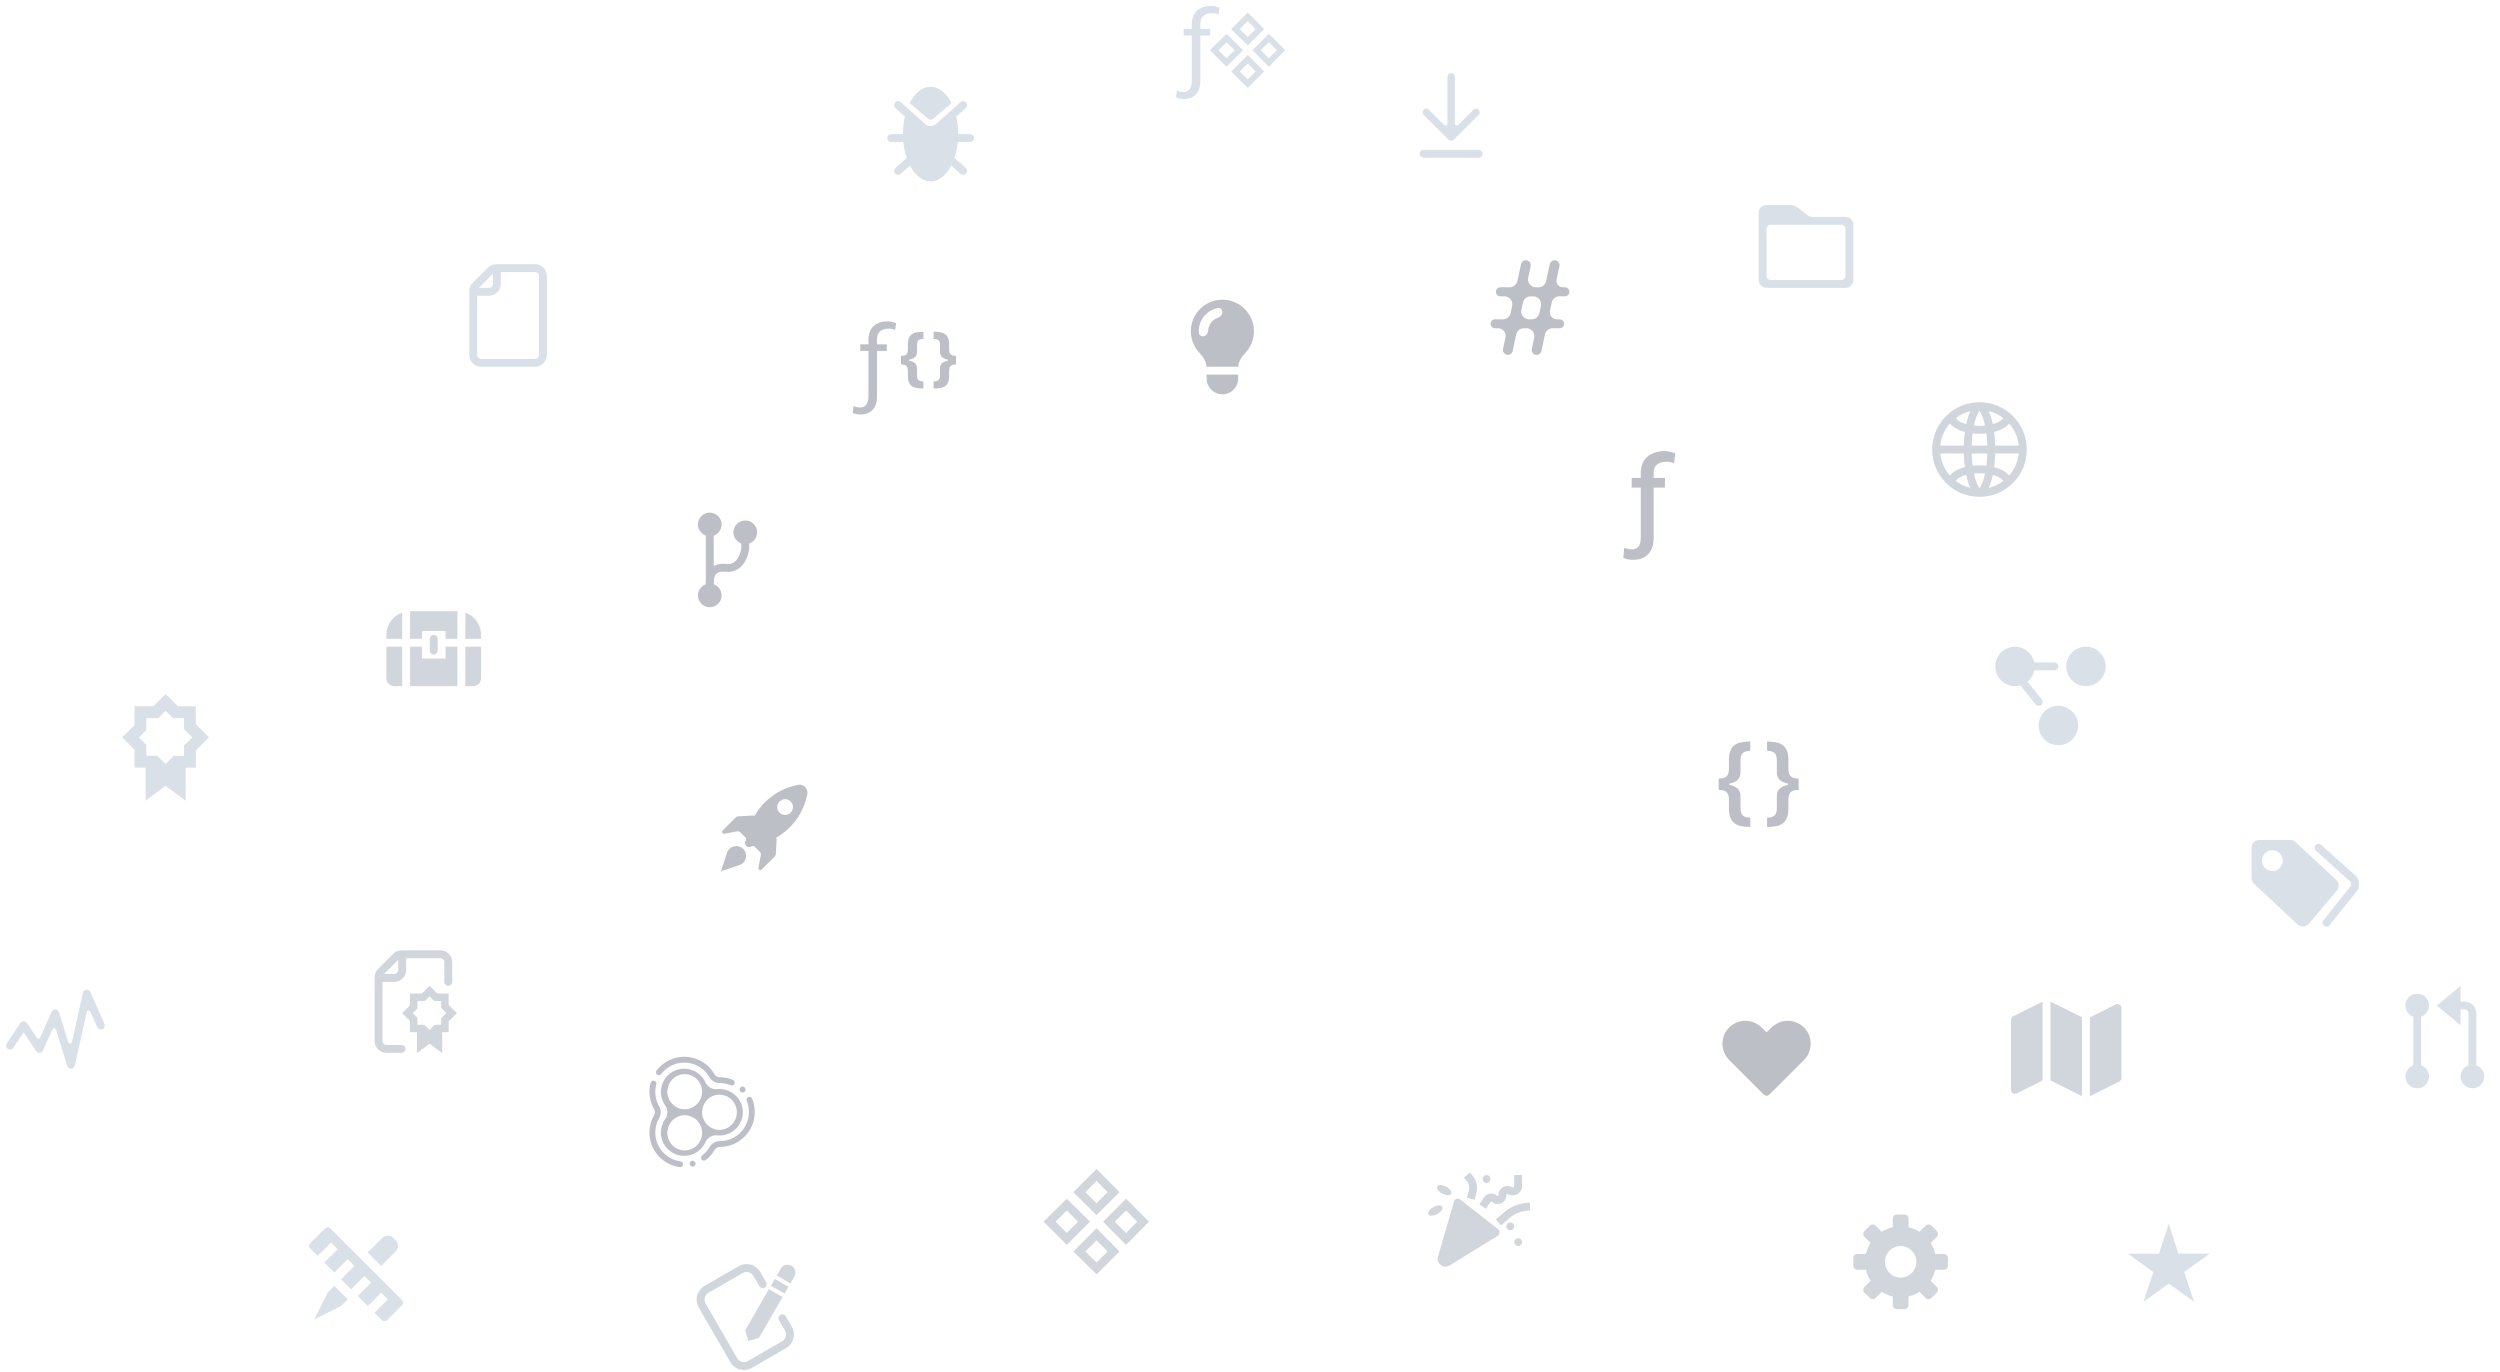 <svg width="317" height="174" viewBox="0 0 317 174" fill="none" xmlns="http://www.w3.org/2000/svg">
<path fill-rule="evenodd" clip-rule="evenodd" d="M121.452 18C121.381 18.726 121.234 19.407 121.025 20.02L122.458 21.294C122.665 21.478 122.683 21.794 122.5 22C122.317 22.206 122.001 22.225 121.794 22.041L120.613 20.992C119.972 22.224 119.039 23 118 23C116.961 23 116.028 22.224 115.387 20.992L114.206 22.041C113.999 22.225 113.683 22.206 113.5 22C113.317 21.794 113.335 21.478 113.542 21.294L114.975 20.02C114.766 19.407 114.619 18.726 114.548 18H113C112.724 18 112.5 17.776 112.5 17.5C112.5 17.224 112.724 17 113 17H114.5C114.5 16.215 114.588 15.465 114.748 14.778L113.542 13.706C113.335 13.522 113.317 13.206 113.5 13C113.683 12.794 113.999 12.775 114.206 12.959L117.336 15.741C117.715 16.077 118.285 16.077 118.664 15.741L121.794 12.959C122.001 12.775 122.317 12.794 122.5 13C122.683 13.206 122.665 13.522 122.458 13.706L121.252 14.778C121.412 15.465 121.5 16.215 121.5 17L123 17C123.276 17 123.5 17.224 123.5 17.5C123.5 17.776 123.276 18 123 18H121.452ZM117.675 15.063L115.354 13.073C115.995 11.803 116.943 11 118 11C119.057 11 120.005 11.803 120.646 13.073L118.325 15.063C118.138 15.223 117.862 15.223 117.675 15.063Z" fill="#D9E0E7"/>
<path d="M90 76.5V65.5" stroke="#BDBFC6"/>
<path d="M90 74C90 74 89.75 71.75 92 72C94.25 72.25 94.5 69.5 94.5 69.5L94.5 68" stroke="#BDBFC6"/>
<circle cx="94.5" cy="67.5" r="1.5" fill="#BDBFC6"/>
<circle cx="90" cy="66.5" r="1.5" fill="#BDBFC6"/>
<circle cx="90" cy="75.5" r="1.5" fill="#BDBFC6"/>
<path fill-rule="evenodd" clip-rule="evenodd" d="M157.004 46.5C157.046 45.834 157.438 45.242 157.902 44.752C158.583 44.035 159 43.066 159 42C159 39.791 157.209 38 155 38C152.791 38 151 39.791 151 42C151 43.066 151.417 44.035 152.098 44.752C152.562 45.242 152.954 45.834 152.996 46.5H157.004ZM157 47.5H153V48C153 49.105 153.895 50 155 50C156.105 50 157 49.105 157 48V47.5ZM155 39.6C155 39.269 154.729 38.994 154.404 39.06C154.151 39.111 153.906 39.195 153.673 39.309C153.26 39.513 152.9 39.809 152.62 40.174C152.34 40.539 152.147 40.963 152.058 41.415C152.007 41.669 151.99 41.928 152.006 42.185C152.026 42.516 152.362 42.707 152.682 42.621C153.002 42.535 153.181 42.202 153.205 41.871C153.21 41.797 153.22 41.722 153.235 41.649C153.288 41.378 153.404 41.123 153.572 40.904C153.74 40.685 153.956 40.508 154.204 40.386C154.271 40.352 154.34 40.324 154.411 40.299C154.724 40.191 155 39.931 155 39.6Z" fill="#BDBFC6"/>
<path d="M221.935 104.854V103.673C220.934 103.673 220.695 103.264 220.695 102.378V100.98C220.695 100.315 220.431 99.753 219.28 99.523V99.361C220.431 99.131 220.695 98.564 220.695 97.899V96.501C220.695 95.619 220.934 95.21 221.935 95.21V94.025C220.231 94.025 219.229 94.456 219.229 96.378V97.464C219.229 98.359 218.897 98.726 217.929 98.726V100.158C218.897 100.158 219.229 100.524 219.229 101.419V102.501C219.229 104.423 220.231 104.854 221.935 104.854Z" fill="#BDBFC6"/>
<path d="M224.064 94.03V95.21C225.065 95.21 225.304 95.619 225.304 96.506V97.903C225.304 98.568 225.568 99.131 226.719 99.361V99.523C225.568 99.753 225.304 100.32 225.304 100.984V102.382C225.304 103.264 225.065 103.673 224.064 103.673V104.858C225.768 104.858 226.77 104.428 226.77 102.506V101.419C226.77 100.524 227.102 100.158 228.069 100.158V98.726C227.102 98.726 226.77 98.359 226.77 97.464V96.382C226.77 94.46 225.768 94.03 224.064 94.03Z" fill="#BDBFC6"/>
<path d="M223.648 138.794C223.843 138.989 224.16 138.989 224.355 138.794L228.747 134.402C229.883 133.266 229.874 131.392 228.747 130.284C227.593 129.148 225.788 129.158 224.63 130.284L224.002 130.893L223.374 130.284C222.215 129.158 220.41 129.148 219.256 130.284C218.13 131.392 218.12 133.266 219.256 134.402L223.648 138.794Z" fill="#BDBFC6"/>
<path d="M211.112 61.827V60.603H209.684V60.009C209.684 59.776 209.713 59.571 209.772 59.394C209.836 59.216 209.934 59.065 210.066 58.942C210.199 58.815 210.369 58.719 210.579 58.655C210.793 58.587 211.042 58.55 211.324 58.546C211.516 58.546 211.689 58.564 211.844 58.601C212.003 58.637 212.145 58.687 212.268 58.751L212.432 57.473C212.204 57.395 211.985 57.331 211.775 57.281C211.566 57.227 211.347 57.199 211.119 57.199C210.645 57.199 210.219 57.261 209.841 57.384C209.463 57.507 209.141 57.685 208.877 57.917C208.608 58.154 208.403 58.448 208.262 58.799C208.12 59.15 208.05 59.553 208.05 60.009V60.603H206.901V61.827H208.05V68.198C208.05 68.472 208.018 68.711 207.954 68.916C207.89 69.121 207.792 69.285 207.66 69.408C207.574 69.486 207.469 69.547 207.346 69.593C207.223 69.638 207.084 69.661 206.929 69.661C206.824 69.661 206.66 69.641 206.437 69.6C206.213 69.563 206.049 69.508 205.944 69.436L205.842 70.734C206.042 70.83 206.243 70.896 206.443 70.933C206.644 70.969 206.847 70.987 207.052 70.987C207.466 70.987 207.836 70.926 208.159 70.803C208.487 70.684 208.765 70.507 208.993 70.269C209.216 70.033 209.387 69.741 209.506 69.394C209.624 69.048 209.684 68.649 209.684 68.198V61.827H211.112Z" fill="#BDBFC6"/>
<path d="M193.554 41.621C194.19 41.621 194.664 42.206 194.532 42.828L194.232 44.243C194.15 44.633 194.447 45 194.845 45V45C195.141 45 195.397 44.793 195.458 44.503L195.902 42.413C196 41.951 196.408 41.621 196.88 41.621H197.763C198.075 41.621 198.328 41.368 198.328 41.056V41.056C198.328 40.745 198.075 40.492 197.763 40.492H197.422C196.845 40.492 196.415 39.961 196.535 39.397L196.753 38.367C196.851 37.905 197.259 37.574 197.731 37.574H198.427C198.744 37.574 199 37.318 199 37.001V37.001C199 36.685 198.744 36.429 198.427 36.429H198.179C197.656 36.429 197.266 35.947 197.376 35.435L197.735 33.758C197.819 33.368 197.522 33 197.123 33V33C196.828 33 196.572 33.206 196.51 33.495L196.051 35.638C195.952 36.099 195.545 36.429 195.073 36.429H194.753C194.116 36.429 193.642 35.842 193.775 35.219L194.089 33.758C194.172 33.368 193.875 33 193.476 33V33C193.181 33 192.925 33.206 192.863 33.495L192.404 35.638C192.305 36.099 191.898 36.429 191.426 36.429H190.254C189.937 36.429 189.681 36.685 189.681 37.001V37.001C189.681 37.318 189.937 37.574 190.254 37.574H190.759C191.394 37.574 191.869 38.16 191.737 38.782L191.543 39.699C191.445 40.161 191.037 40.492 190.564 40.492H189.565C189.253 40.492 189 40.745 189 41.056V41.056C189 41.368 189.253 41.621 189.565 41.621H189.958C190.568 41.621 191.023 42.182 190.896 42.778L190.585 44.243C190.503 44.633 190.8 45 191.198 45V45C191.494 45 191.75 44.793 191.811 44.503L192.255 42.413C192.353 41.951 192.761 41.621 193.233 41.621H193.554ZM193.89 40.492C193.254 40.492 192.78 39.906 192.912 39.284L193.106 38.367C193.204 37.905 193.612 37.574 194.084 37.574H194.406C195.041 37.574 195.516 38.16 195.384 38.782L195.189 39.699C195.092 40.161 194.684 40.492 194.211 40.492H193.89Z" fill="#BDBFC6"/>
<path fill-rule="evenodd" clip-rule="evenodd" d="M102.359 100.728C102.529 100.005 101.88 99.356 101.157 99.526L100.815 99.606C98.613 100.123 96.763 101.538 95.677 103.46C95.603 103.424 95.519 103.407 95.435 103.412L93.609 103.508C93.486 103.514 93.369 103.566 93.282 103.653L91.639 105.297C91.464 105.471 91.621 105.766 91.863 105.719L93.432 105.415C93.595 105.383 93.763 105.435 93.881 105.552L94.631 106.302L94.495 106.771C94.386 107.149 94.736 107.5 95.115 107.39L95.583 107.255L96.333 108.005C96.451 108.122 96.502 108.29 96.471 108.453L96.166 110.022C96.119 110.264 96.414 110.421 96.588 110.247L98.232 108.603C98.319 108.516 98.371 108.399 98.378 108.276L98.474 106.451C98.478 106.366 98.461 106.283 98.425 106.208C100.347 105.123 101.762 103.273 102.279 101.07L102.359 100.728ZM100.253 103.046C99.863 103.437 99.23 103.437 98.839 103.046C98.448 102.656 98.448 102.023 98.839 101.632C99.23 101.242 99.863 101.242 100.253 101.632C100.644 102.023 100.644 102.656 100.253 103.046ZM92.196 108.126L91.414 110.471L93.76 109.689C94.631 109.399 94.892 108.292 94.243 107.643C93.593 106.993 92.487 107.254 92.196 108.126Z" fill="#BDBFC6"/>
<path fill-rule="evenodd" clip-rule="evenodd" d="M185.911 149.653L185.626 149.332L186.374 148.668L186.659 148.988C187.217 149.616 187.422 150.482 187.206 151.294L186.983 152.129L186.017 151.871L186.24 151.036C186.37 150.549 186.246 150.029 185.911 149.653ZM189.919 156.69C190.214 156.508 190.238 156.087 189.965 155.872L185.161 152.092C184.882 151.873 184.471 152.005 184.372 152.345L182.337 159.324C182.081 160.203 183.043 160.936 183.822 160.455L189.919 156.69ZM191.393 154.464C192.119 153.842 193.044 153.5 194 153.5V152.5C192.805 152.5 191.65 152.927 190.743 153.705L189.675 154.62L190.325 155.38L191.393 154.464ZM193 157.5C193 157.776 192.776 158 192.5 158C192.224 158 192 157.776 192 157.5C192 157.224 192.224 157 192.5 157C192.776 157 193 157.224 193 157.5ZM188.5 150C188.776 150 189 149.776 189 149.5C189 149.224 188.776 149 188.5 149C188.224 149 188 149.224 188 149.5C188 149.776 188.224 150 188.5 150ZM184.004 151.369C183.876 151.614 183.376 151.605 182.886 151.349C182.397 151.094 182.104 150.688 182.232 150.443C182.36 150.198 182.86 150.207 183.35 150.463C183.839 150.719 184.132 151.125 184.004 151.369ZM182.241 153.938C182.725 153.671 183.009 153.259 182.876 153.018C182.743 152.776 182.243 152.796 181.759 153.062C181.275 153.328 180.991 153.74 181.124 153.982C181.257 154.224 181.758 154.204 182.241 153.938ZM192 155.5C192 155.776 191.776 156 191.5 156C191.224 156 191 155.776 191 155.5C191 155.224 191.224 155 191.5 155C191.776 155 192 155.224 192 155.5ZM193 150.382V149H192V150.382C192 150.524 191.851 150.616 191.724 150.553L191.621 150.501C190.876 150.129 190 150.671 190 151.503V151.591C190 151.616 189.993 151.63 189.987 151.638C189.98 151.649 189.967 151.66 189.948 151.668C189.93 151.676 189.913 151.677 189.9 151.675C189.89 151.673 189.875 151.668 189.857 151.65C189.374 151.166 188.568 151.246 188.189 151.815L187.584 152.723L188.416 153.277L189.021 152.37C189.05 152.326 189.113 152.32 189.15 152.357C189.833 153.04 191 152.556 191 151.591V151.503C191 151.414 191.094 151.356 191.174 151.396L191.276 151.447C192.068 151.843 193 151.267 193 150.382Z" fill="#D1D5DC"/>
<g clip-path="url(#clip0_3133_103444)">
<path fill-rule="evenodd" clip-rule="evenodd" d="M94.425 137.884C94.573 138.031 94.573 138.272 94.425 138.419C94.278 138.566 94.036 138.566 93.888 138.419C93.818 138.348 93.779 138.253 93.779 138.153C93.779 137.945 93.95 137.775 94.159 137.775C94.259 137.775 94.355 137.814 94.426 137.884L94.425 137.884ZM92.101 136.674C92.385 136.73 92.663 136.815 92.931 136.926C93.118 137.004 93.209 137.222 93.131 137.409C93.075 137.547 92.939 137.637 92.791 137.637C92.742 137.637 92.694 137.628 92.649 137.609H92.649C92.429 137.518 92.2 137.448 91.966 137.401C91.96 137.399 91.954 137.398 91.948 137.397C91.72 137.352 91.489 137.329 91.256 137.328H91.237C90.711 137.328 90.223 137.045 89.96 136.589C89.958 136.586 89.956 136.583 89.955 136.58C89.713 136.163 89.392 135.797 89.011 135.504C87.395 134.261 85.079 134.566 83.838 136.186C83.769 136.277 83.66 136.331 83.545 136.331C83.343 136.331 83.176 136.164 83.176 135.961C83.176 135.88 83.203 135.801 83.252 135.736C83.256 135.731 83.26 135.727 83.264 135.722C83.616 135.266 84.054 134.883 84.552 134.595C86.669 133.37 89.376 134.097 90.599 136.218V136.219L90.602 136.224C90.731 136.445 90.966 136.583 91.222 136.588H91.238C91.528 136.588 91.817 136.617 92.102 136.674H92.101ZM82.939 141.401C82.942 141.395 82.945 141.389 82.949 141.383C83.075 141.159 83.074 140.885 82.948 140.661C82.944 140.655 82.941 140.648 82.938 140.642C82.356 139.628 82.199 138.423 82.502 137.293C82.545 137.132 82.692 137.02 82.858 137.02C83.061 137.02 83.227 137.186 83.227 137.389C83.227 137.421 83.223 137.453 83.215 137.484C82.963 138.426 83.094 139.431 83.579 140.276C83.583 140.283 83.587 140.29 83.591 140.297C83.845 140.747 83.844 141.3 83.59 141.75C83.585 141.758 83.58 141.767 83.574 141.775C83.337 142.191 83.183 142.649 83.12 143.124C82.855 145.145 84.277 146.998 86.298 147.264V147.265C86.481 147.289 86.619 147.447 86.619 147.631C86.619 147.647 86.618 147.663 86.615 147.679C86.589 147.88 86.403 148.023 86.202 147.997H86.203C85.626 147.921 85.07 147.732 84.566 147.441C82.45 146.22 81.723 143.518 82.939 141.401ZM83.576 141.837C83.585 141.829 83.594 141.82 83.602 141.811L83.603 141.81C83.595 141.819 83.586 141.829 83.576 141.837ZM87.924 147.919C87.722 147.972 87.512 147.852 87.458 147.651C87.403 147.451 87.525 147.242 87.727 147.188C87.758 147.18 87.789 147.176 87.821 147.176C88.03 147.176 88.202 147.347 88.202 147.555C88.202 147.723 88.088 147.873 87.924 147.919H87.924ZM91.268 145.432C91.007 145.432 90.766 145.569 90.632 145.792C90.631 145.795 90.629 145.798 90.627 145.801C90.482 146.053 90.312 146.289 90.12 146.507C90.182 146.437 90.182 146.438 90.12 146.507C90.117 146.512 90.113 146.516 90.109 146.52C89.92 146.733 89.711 146.928 89.485 147.101C89.324 147.224 89.09 147.193 88.966 147.033C88.843 146.872 88.874 146.638 89.034 146.515C89.227 146.368 89.404 146.202 89.564 146.02C89.504 146.088 89.504 146.087 89.564 146.02C89.568 146.015 89.573 146.01 89.577 146.005C89.729 145.83 89.864 145.642 89.98 145.443C89.982 145.438 89.984 145.435 89.987 145.43C90.251 144.975 90.74 144.693 91.267 144.693C91.753 144.693 92.234 144.597 92.683 144.412C94.567 143.633 95.463 141.479 94.69 139.597C94.688 139.593 94.687 139.59 94.685 139.586C94.667 139.542 94.658 139.495 94.658 139.448C94.658 139.245 94.825 139.078 95.028 139.078C95.176 139.078 95.31 139.167 95.368 139.303C95.592 139.841 95.706 140.417 95.706 141C95.706 143.448 93.719 145.432 91.267 145.432L91.268 145.432ZM90.909 138.104C91.007 138.093 91.105 138.087 91.204 138.086C91.214 138.086 91.224 138.086 91.234 138.086C92.856 138.086 94.192 139.416 94.192 141.033C94.192 142.65 92.856 143.981 91.234 143.981C91.126 143.981 91.017 143.975 90.91 143.963C90.303 143.917 89.726 144.249 89.463 144.796C88.992 145.865 87.926 146.559 86.754 146.559C85.131 146.559 83.796 145.228 83.796 143.611C83.796 142.977 84.001 142.36 84.38 141.852C84.715 141.351 84.711 140.695 84.369 140.199C84.334 140.151 84.3 140.102 84.268 140.052C83.961 139.576 83.798 139.023 83.798 138.457C83.798 136.84 85.133 135.51 86.755 135.51C87.927 135.51 88.992 136.203 89.463 137.272C89.727 137.818 90.303 138.15 90.91 138.104H90.909ZM84.914 144.757C85.308 145.447 86.037 145.873 86.824 145.873C88.033 145.873 89.028 144.866 89.028 143.642C89.028 142.419 88.033 141.412 86.824 141.412C86.437 141.412 86.056 141.515 85.721 141.711C84.674 142.323 84.31 143.698 84.914 144.757ZM89.32 142.149C89.714 142.839 90.443 143.265 91.23 143.265C92.439 143.265 93.434 142.258 93.434 141.034C93.434 139.811 92.439 138.804 91.23 138.804C90.843 138.804 90.463 138.907 90.127 139.103C89.08 139.715 88.716 141.09 89.32 142.149ZM86.826 140.657C88.034 140.656 89.028 139.65 89.028 138.426C89.028 137.203 88.034 136.196 86.825 136.196C85.617 136.196 84.622 137.203 84.622 138.426C84.622 138.427 84.622 138.427 84.622 138.427C84.622 139.65 85.617 140.657 86.825 140.657C86.826 140.657 86.826 140.657 86.826 140.657Z" fill="#BDBFC6"/>
</g>
<path d="M135.266 157.852L138.209 154.909L135.266 152.006L132.323 154.909L135.266 157.852ZM139.044 161.591L141.948 158.688L139.044 155.744L136.101 158.688L139.044 161.591ZM139.044 154.074L141.948 151.17L139.044 148.227L136.101 151.17L139.044 154.074ZM142.783 157.852L145.686 154.909L142.783 152.006L139.879 154.909L142.783 157.852ZM135.266 156.351L133.839 154.909L135.266 153.487L136.698 154.909L135.266 156.351ZM142.783 156.351L141.351 154.909L142.783 153.487L144.205 154.909L142.783 156.351ZM139.044 152.572L137.617 151.17L139.044 149.729L140.441 151.17L139.044 152.572ZM139.044 160.09L137.617 158.688L139.044 157.266L140.441 158.688L139.044 160.09Z" fill="#D1D5DC"/>
<path d="M153.444 4.498V3.66H152.202L152.196 3.08C152.196 2.854 152.225 2.652 152.284 2.477C152.343 2.301 152.434 2.154 152.559 2.037C152.68 1.916 152.837 1.826 153.028 1.768C153.219 1.705 153.442 1.672 153.696 1.668C153.852 1.668 153.999 1.684 154.135 1.715C154.276 1.746 154.397 1.787 154.499 1.838L154.634 0.977C154.45 0.91 154.27 0.855 154.094 0.812C153.923 0.77 153.745 0.748 153.561 0.748C153.186 0.748 152.848 0.799 152.548 0.9C152.247 1.002 151.991 1.15 151.78 1.346C151.565 1.545 151.401 1.791 151.288 2.084C151.175 2.373 151.118 2.705 151.118 3.08V3.66H150.081V4.498H151.118V10.305C151.114 10.559 151.079 10.781 151.012 10.973C150.95 11.164 150.856 11.318 150.731 11.435C150.649 11.51 150.552 11.566 150.438 11.605C150.329 11.648 150.208 11.67 150.075 11.67C149.989 11.67 149.852 11.654 149.665 11.623C149.481 11.592 149.333 11.545 149.219 11.482L149.137 12.35C149.29 12.428 149.444 12.482 149.6 12.514C149.757 12.545 149.915 12.56 150.075 12.56C150.407 12.56 150.704 12.51 150.966 12.408C151.231 12.31 151.456 12.166 151.639 11.975C151.819 11.787 151.958 11.553 152.055 11.271C152.153 10.99 152.202 10.668 152.202 10.305V4.498H153.444Z" fill="#D9E0E7"/>
<path d="M155.521 8.466L157.623 6.364L155.521 4.29L153.418 6.364L155.521 8.466ZM158.22 11.136L160.293 9.063L158.22 6.96L156.117 9.063L158.22 11.136ZM158.22 5.767L160.293 3.693L158.22 1.591L156.117 3.693L158.22 5.767ZM160.89 8.466L162.964 6.364L160.89 4.29L158.816 6.364L160.89 8.466ZM155.521 7.394L154.502 6.364L155.521 5.348L156.543 6.364L155.521 7.394ZM160.89 7.394L159.867 6.364L160.89 5.348L161.906 6.364L160.89 7.394ZM158.22 4.695L157.2 3.693L158.22 2.663L159.217 3.693L158.22 4.695ZM158.22 10.064L157.2 9.063L158.22 8.047L159.217 9.063L158.22 10.064Z" fill="#D9E0E7"/>
<path fill-rule="evenodd" clip-rule="evenodd" d="M22.061 89.061L22.556 89.556H23.334H24.834V91.056V91.834L25.439 92.439L26.5 93.5L25.439 94.561L24.834 95.166V95.834V97.334H23.538V101.538L21 99.635L18.462 101.538V97.334H17.056V95.834V95.056L16.561 94.561L15.5 93.5L16.561 92.439L17.056 91.944V91.056V89.556H18.556H19.444L19.939 89.061L21 88L22.061 89.061ZM22.556 91.056H23.334V91.834V92.455L23.773 92.894L24.379 93.5L23.773 94.106L23.334 94.545V95.166V95.834H22.666H22.045L21.605 96.273L21 96.879L20.395 96.273L19.955 95.834H19.334H18.556V95.056V94.434L18.116 93.995L17.621 93.5L18.116 93.005L18.556 92.566V91.944V91.056H19.444H20.066L20.505 90.616L21 90.121L21.495 90.616L21.934 91.056H22.556Z" fill="#D9E0E7"/>
<path d="M48.471 156.982C48.862 156.592 49.495 156.592 49.886 156.982L50.168 157.265C50.558 157.655 50.558 158.288 50.168 158.679L48.33 160.516L46.634 158.82L48.471 156.982Z" fill="#D9E0E7"/>
<path d="M41.191 155.781C41.386 155.586 41.703 155.586 41.898 155.781L50.946 164.828C51.141 165.023 51.141 165.34 50.946 165.535L49.108 167.373C48.913 167.568 48.596 167.568 48.401 167.373L47.482 166.454L49.179 164.758L48.33 163.909L46.634 165.606L45.362 164.333L47.058 162.637L46.21 161.789L44.513 163.485L43.241 162.213L44.938 160.517L44.089 159.668L42.393 161.365L41.121 160.092L42.817 158.396L41.969 157.548L40.272 159.244L39.354 158.325C39.158 158.13 39.158 157.814 39.354 157.618L41.191 155.781Z" fill="#D9E0E7"/>
<path d="M39.848 167.302L43.241 165.606L44.089 164.757L42.393 163.061L41.545 163.909L39.848 167.302Z" fill="#D9E0E7"/>
<path d="M274.997 162.759L271.776 165.085L273.046 161.301L269.815 158.966H273.77L274.997 155.182L276.225 158.966H280.179L276.949 161.301L278.219 165.085L274.997 162.759Z" fill="#D9E0E7"/>
<path fill-rule="evenodd" clip-rule="evenodd" d="M10.512 125.892C10.617 125.421 11.261 125.356 11.457 125.797L13.254 129.84C13.366 130.092 13.252 130.388 13 130.5V130.5C12.748 130.612 12.452 130.499 12.34 130.246L11.467 128.282C11.369 128.062 11.047 128.094 10.995 128.329L9.488 135.109C9.377 135.61 8.673 135.638 8.522 135.147L7.111 130.561C7.043 130.34 6.737 130.322 6.644 130.533L5.457 133.203C5.297 133.563 4.803 133.605 4.584 133.277L3 130.901L1.693 132.861C1.54 133.091 1.23 133.153 1 133V133C0.77 132.847 0.708 132.536 0.861 132.307L2.584 129.723C2.782 129.426 3.218 129.426 3.416 129.723L4.66 131.589C4.769 131.753 5.017 131.732 5.097 131.552L6.543 128.297C6.731 127.875 7.342 127.911 7.478 128.353L8.644 132.143C8.72 132.388 9.071 132.374 9.127 132.124L10.512 125.892Z" fill="#D9E0E7"/>
<path d="M306.5 137.5V126.5" stroke="#D9E0E7"/>
<circle cx="306.5" cy="127.5" r="1.5" fill="#D9E0E7"/>
<circle cx="306.5" cy="136.5" r="1.5" fill="#D9E0E7"/>
<path d="M313.5 137.5V132L313.5 128.5C313.5 127.948 313.052 127.5 312.5 127.5H310.5" stroke="#D9E0E7"/>
<circle cx="313.5" cy="136.5" r="1.5" fill="#D9E0E7"/>
<path d="M312 130V125L309 127.5L312 130Z" fill="#D9E0E7"/>
<path fill-rule="evenodd" clip-rule="evenodd" d="M224 26C223.448 26 223 26.448 223 27V35.5C223 36.052 223.448 36.5 224 36.5H234C234.552 36.5 235 36.052 235 35.5V28.5C235 27.948 234.552 27.5 234 27.5H229.833C229.617 27.5 229.406 27.43 229.233 27.3L227.767 26.2C227.594 26.07 227.383 26 227.167 26H226.5H224ZM224.5 28.5C224.224 28.5 224 28.724 224 29V35C224 35.276 224.224 35.5 224.5 35.5H233.5C233.776 35.5 234 35.276 234 35V29C234 28.724 233.776 28.5 233.5 28.5H224.5Z" fill="#D9E0E7"/>
<path d="M184.472 9.741C184.472 9.483 184.262 9.273 184.003 9.273V9.273C183.744 9.273 183.534 9.483 183.534 9.741V15.675C183.534 15.898 183.265 16.009 183.107 15.852L181.16 13.905C180.98 13.724 180.686 13.725 180.506 13.907V13.907C180.328 14.087 180.329 14.378 180.508 14.557L183.65 17.698C183.845 17.893 184.161 17.893 184.356 17.698L187.497 14.565C187.68 14.382 187.679 14.085 187.495 13.903V13.903C187.312 13.722 187.018 13.724 186.837 13.905L184.899 15.85C184.741 16.008 184.472 15.896 184.472 15.674V9.741Z" fill="#D9E0E7"/>
<rect x="180" y="19" width="8" height="1" rx="0.5" fill="#D9E0E7"/>
<path fill-rule="evenodd" clip-rule="evenodd" d="M257.086 86.432C257.521 86.075 257.834 85.573 257.95 85H260.5C260.776 85 261 84.776 261 84.5C261 84.224 260.776 84 260.5 84H257.95C257.718 82.859 256.709 82 255.5 82C254.119 82 253 83.119 253 84.5C253 85.881 254.119 87 255.5 87C255.737 87 255.967 86.967 256.184 86.905L258.11 89.312C258.282 89.528 258.597 89.563 258.812 89.39C259.028 89.218 259.063 88.903 258.89 88.688L257.086 86.432ZM263.5 92C263.5 93.381 262.381 94.5 261 94.5C259.619 94.5 258.5 93.381 258.5 92C258.5 90.619 259.619 89.5 261 89.5C262.381 89.5 263.5 90.619 263.5 92ZM264.5 87C265.881 87 267 85.881 267 84.5C267 83.119 265.881 82 264.5 82C263.119 82 262 83.119 262 84.5C262 85.881 263.119 87 264.5 87Z" fill="#D9E0E7"/>
<path d="M112.444 44.498V43.66H111.202L111.196 43.08C111.196 42.853 111.225 42.652 111.284 42.477C111.343 42.301 111.434 42.154 111.559 42.037C111.68 41.916 111.837 41.826 112.028 41.768C112.219 41.705 112.442 41.672 112.696 41.668C112.852 41.668 112.999 41.684 113.135 41.715C113.276 41.746 113.397 41.787 113.499 41.838L113.634 40.977C113.45 40.91 113.27 40.855 113.094 40.812C112.923 40.77 112.745 40.748 112.561 40.748C112.186 40.748 111.848 40.799 111.548 40.9C111.247 41.002 110.991 41.15 110.78 41.346C110.565 41.545 110.401 41.791 110.288 42.084C110.175 42.373 110.118 42.705 110.118 43.08V43.66H109.081V44.498H110.118V50.305C110.114 50.559 110.079 50.781 110.012 50.973C109.95 51.164 109.856 51.318 109.731 51.435C109.649 51.51 109.552 51.566 109.438 51.605C109.329 51.648 109.208 51.67 109.075 51.67C108.989 51.67 108.852 51.654 108.665 51.623C108.481 51.592 108.333 51.545 108.219 51.482L108.137 52.35C108.29 52.428 108.444 52.482 108.6 52.514C108.757 52.545 108.915 52.56 109.075 52.56C109.407 52.56 109.704 52.51 109.966 52.408C110.231 52.31 110.456 52.166 110.639 51.975C110.819 51.787 110.958 51.553 111.055 51.272C111.153 50.99 111.202 50.668 111.202 50.305V44.498H112.444Z" fill="#BDBFC6"/>
<path d="M117.088 49.264V48.358C116.415 48.358 116.278 48.099 116.278 47.551V46.722C116.278 46.284 116.091 45.892 115.267 45.724V45.611C116.091 45.443 116.278 45.051 116.278 44.617V43.787C116.278 43.236 116.415 42.977 117.088 42.977V42.074C115.94 42.074 115.119 42.264 115.119 43.665V44.293C115.119 44.875 114.9 45.122 114.247 45.122V46.213C114.9 46.213 115.119 46.46 115.119 47.043V47.673C115.119 49.074 115.94 49.264 117.088 49.264Z" fill="#BDBFC6"/>
<path d="M118.384 42.071V42.977C119.057 42.977 119.193 43.236 119.193 43.784V44.614C119.193 45.051 119.381 45.443 120.205 45.611V45.724C119.381 45.892 119.193 46.284 119.193 46.719V47.548C119.193 48.099 119.057 48.358 118.384 48.358V49.261C119.532 49.261 120.353 49.071 120.353 47.67V47.043C120.353 46.46 120.571 46.213 121.225 46.213V45.122C120.571 45.122 120.353 44.875 120.353 44.293V43.662C120.353 42.261 119.532 42.071 118.384 42.071Z" fill="#BDBFC6"/>
<path fill-rule="evenodd" clip-rule="evenodd" d="M51 77.671C49.835 78.082 49 79.194 49 80.5V81H51V77.671ZM52 81V77.5H58V81H56.5V80H53.5V81H52ZM51 82H49V86C49 86.552 49.448 87 50 87H51V82ZM52 87H58V82H56.5V83.5H53.5V82H52V87ZM59 82V87H60C60.552 87 61 86.552 61 86V82H59ZM59 81H61V80.5C61 79.194 60.165 78.082 59 77.671V81ZM54.5 81C54.5 80.724 54.724 80.5 55 80.5C55.276 80.5 55.5 80.724 55.5 81V82.5C55.5 82.776 55.276 83 55 83C54.724 83 54.5 82.776 54.5 82.5V81Z" fill="#D1D5DC"/>
<path fill-rule="evenodd" clip-rule="evenodd" d="M51.5 121.5H55.842C56.118 121.5 56.342 121.724 56.342 122V124.5V124.5C56.342 124.776 56.566 125 56.842 125V125C57.118 125 57.342 124.776 57.342 124.5V122C57.342 121.172 56.67 120.5 55.842 120.5H50.914C50.516 120.5 50.135 120.658 49.854 120.939L47.939 122.854C47.658 123.135 47.5 123.516 47.5 123.914V132C47.5 132.828 48.172 133.5 49 133.5H50.921C51.197 133.5 51.421 133.276 51.421 133V133C51.421 132.724 51.197 132.5 50.921 132.5H49C48.724 132.5 48.5 132.276 48.5 132V124.5H50C50.828 124.5 51.5 123.828 51.5 123V121.5ZM48.707 123.5H50C50.276 123.5 50.5 123.276 50.5 123V121.707L48.707 123.5Z" fill="#D1D5DC"/>
<path d="M52.868 133.539V130.87H56.07V133.539L54.469 132.338L52.868 133.539Z" fill="#D1D5DC"/>
<path fill-rule="evenodd" clip-rule="evenodd" d="M55.45 125.981L54.469 125L53.488 125.981H51.981V127.488L51 128.469L51.981 129.45V130.887H53.418L54.469 131.937L55.52 130.887H56.887V129.52L57.938 128.469L56.887 127.418V125.981H55.45ZM55.941 126.927H55.058L54.469 126.338L53.88 126.927H52.927V127.879L52.338 128.469L52.927 129.058V129.941H53.81L54.469 130.6L55.128 129.941H55.941V129.128L56.6 128.469L55.941 127.81V126.927Z" fill="#D1D5DC"/>
<path d="M255 129.309C255 129.12 255.107 128.946 255.276 128.862L259 127V137L255.724 138.638C255.391 138.804 255 138.563 255 138.191V129.309Z" fill="#D1D5DC"/>
<path d="M260 127L264 129V139L260 137V127Z" fill="#D1D5DC"/>
<path d="M265 129L268.276 127.362C268.609 127.196 269 127.437 269 127.809V136.691C269 136.88 268.893 137.054 268.724 137.138L265 139V129Z" fill="#D1D5DC"/>
<path fill-rule="evenodd" clip-rule="evenodd" d="M249.312 60.218C249.448 60.859 249.623 61.417 249.828 61.862C249.155 61.7 248.536 61.403 248 61L248 61C248 61 248 60.997 248.001 60.995C248.001 60.992 248.003 60.985 248.007 60.976C248.015 60.956 248.034 60.919 248.078 60.867C248.169 60.76 248.34 60.62 248.619 60.48C248.816 60.381 249.049 60.292 249.312 60.218ZM250.295 60.035C250.365 60.362 250.446 60.661 250.534 60.926C250.693 61.403 250.861 61.721 251 61.901C251.139 61.721 251.307 61.403 251.466 60.926C251.554 60.661 251.635 60.362 251.705 60.035C251.48 60.013 251.244 60 251 60C250.756 60 250.52 60.013 250.295 60.035ZM251.873 59.048C251.592 59.017 251.3 59 251 59C250.7 59 250.408 59.017 250.127 59.048C250.065 58.566 250.023 58.047 250.007 57.5H251.993C251.977 58.047 251.935 58.566 251.873 59.048ZM251.993 56.5H250.007C250.023 55.953 250.065 55.434 250.127 54.952C250.408 54.983 250.7 55 251 55C251.3 55 251.592 54.983 251.873 54.952C251.935 55.434 251.977 55.953 251.993 56.5ZM252.993 57.5C252.976 58.106 252.93 58.687 252.858 59.228C253.727 59.457 254.407 59.84 254.752 60.305C255.425 59.541 255.869 58.57 255.975 57.5H252.993ZM255.975 56.5C255.869 55.43 255.425 54.459 254.752 53.695C254.407 54.16 253.727 54.543 252.858 54.772C252.93 55.313 252.976 55.894 252.993 56.5H255.975ZM249.007 56.5C249.024 55.894 249.07 55.313 249.142 54.772C248.273 54.543 247.593 54.16 247.248 53.695C246.575 54.459 246.131 55.43 246.025 56.5H249.007ZM246.025 57.5C246.131 58.57 246.575 59.541 247.248 60.305C247.593 59.84 248.273 59.457 249.142 59.228C249.07 58.687 249.024 58.106 249.007 57.5H246.025ZM250.534 53.074C250.446 53.339 250.365 53.638 250.295 53.965C250.52 53.987 250.756 54 251 54C251.244 54 251.48 53.987 251.705 53.965C251.635 53.638 251.554 53.339 251.466 53.074C251.307 52.597 251.139 52.279 251 52.099C250.861 52.279 250.693 52.597 250.534 53.074ZM249.828 52.138C249.155 52.3 248.536 52.597 248 53L248 53C248 53 248 53.003 248.001 53.005C248.001 53.008 248.003 53.015 248.007 53.024C248.015 53.044 248.034 53.081 248.078 53.133C248.169 53.24 248.34 53.38 248.619 53.52C248.816 53.619 249.049 53.708 249.312 53.782C249.448 53.141 249.623 52.583 249.828 52.138ZM254 53L254 53C253.464 52.597 252.845 52.3 252.172 52.138C252.377 52.583 252.552 53.141 252.688 53.782C252.951 53.708 253.184 53.619 253.381 53.52C253.66 53.38 253.831 53.24 253.922 53.133C253.966 53.081 253.985 53.044 253.993 53.024C253.997 53.015 253.999 53.008 253.999 53.005C254 53.003 254 53 254 53ZM252.688 60.218C252.552 60.859 252.377 61.417 252.172 61.862C252.845 61.7 253.464 61.403 254 61L254 61C254 61 254 60.997 253.999 60.995C253.999 60.992 253.997 60.985 253.993 60.976C253.985 60.956 253.966 60.919 253.922 60.867C253.831 60.76 253.66 60.62 253.381 60.48C253.184 60.381 252.951 60.292 252.688 60.218ZM257 57C257 53.686 254.314 51 251 51C247.686 51 245 53.686 245 57C245 60.314 247.686 63 251 63C254.314 63 257 60.314 257 57Z" fill="#D1D5DC"/>
<path fill-rule="evenodd" clip-rule="evenodd" d="M240 154.5C240 154.224 240.224 154 240.5 154H241.5C241.776 154 242 154.224 242 154.5V155.612C242.502 155.725 242.973 155.924 243.396 156.19L244.182 155.404C244.377 155.209 244.694 155.209 244.889 155.404L245.596 156.111C245.791 156.306 245.791 156.623 245.596 156.818L244.81 157.604C245.076 158.027 245.275 158.498 245.388 159H246.5C246.776 159 247 159.224 247 159.5V160.5C247 160.776 246.776 161 246.5 161H245.388C245.275 161.502 245.076 161.973 244.81 162.396L245.596 163.182C245.791 163.377 245.791 163.694 245.596 163.889L244.889 164.596C244.694 164.791 244.377 164.791 244.182 164.596L243.396 163.81C242.973 164.076 242.502 164.275 242 164.388V165.5C242 165.776 241.776 166 241.5 166H240.5C240.224 166 240 165.776 240 165.5V164.388C239.498 164.275 239.027 164.076 238.604 163.81L237.818 164.596C237.623 164.791 237.306 164.791 237.111 164.596L236.404 163.889C236.209 163.694 236.209 163.377 236.404 163.182L237.19 162.396C236.924 161.973 236.725 161.502 236.612 161H235.5C235.224 161 235 160.776 235 160.5V159.5C235 159.224 235.224 159 235.5 159H236.612C236.725 158.498 236.924 158.027 237.19 157.604L236.404 156.818C236.209 156.623 236.209 156.306 236.404 156.111L237.111 155.404C237.306 155.209 237.623 155.209 237.818 155.404L238.604 156.19C239.027 155.924 239.498 155.725 240 155.612V154.5ZM241 162C242.105 162 243 161.105 243 160C243 158.895 242.105 158 241 158C239.895 158 239 158.895 239 160C239 161.105 239.895 162 241 162Z" fill="#D1D5DC"/>
<path d="M60 37H62C62.552 37 63 36.552 63 36V34M68.842 35V45C68.842 45.552 68.394 46 67.842 46H61C60.448 46 60 45.552 60 45V36.914C60 36.649 60.105 36.395 60.293 36.207L62.207 34.293C62.395 34.105 62.649 34 62.914 34H67.842C68.394 34 68.842 34.448 68.842 35Z" stroke="#D9E0E7"/>
<path fill-rule="evenodd" clip-rule="evenodd" d="M89.835 163.92L94.165 161.42C94.644 161.144 95.255 161.308 95.531 161.786L96.281 163.085C96.419 163.324 96.725 163.406 96.964 163.268C97.203 163.13 97.285 162.824 97.147 162.585L96.397 161.286C95.845 160.329 94.622 160.002 93.665 160.554L89.335 163.054C88.379 163.606 88.051 164.829 88.603 165.786L92.603 172.714C93.155 173.671 94.379 173.999 95.335 173.446L99.665 170.946C100.622 170.394 100.95 169.171 100.397 168.214L99.647 166.915C99.509 166.676 99.203 166.594 98.964 166.732C98.725 166.87 98.643 167.176 98.781 167.415L99.531 168.714C99.807 169.192 99.644 169.804 99.165 170.08L94.835 172.58C94.357 172.856 93.745 172.692 93.469 172.214L89.469 165.286C89.193 164.808 89.357 164.196 89.835 163.92ZM100.366 160.5C99.888 160.224 99.276 160.388 99 160.866L98.5 161.732L100.232 162.732L100.732 161.866C101.008 161.388 100.844 160.776 100.366 160.5ZM99.982 163.165L98.25 162.165L97.75 163.031L99.482 164.031L99.982 163.165ZM97.5 163.464L99.232 164.464L97.232 167.928L96.232 169.66L94.866 170.026L94.5 168.66L95.5 166.928L97.5 163.464Z" fill="#D1D5DC"/>
<path fill-rule="evenodd" clip-rule="evenodd" d="M285.5 107.5V111.337C285.5 111.614 285.615 111.879 285.818 112.068L291.322 117.205C291.74 117.595 292.398 117.556 292.768 117.12L296.305 112.94C296.65 112.532 296.613 111.925 296.222 111.561L291.059 106.767C290.874 106.595 290.631 106.5 290.379 106.5H286.5C285.948 106.5 285.5 106.948 285.5 107.5ZM288.136 110.454C288.864 110.454 289.454 109.864 289.454 109.136C289.454 108.408 288.864 107.818 288.136 107.818C287.408 107.818 286.818 108.408 286.818 109.136C286.818 109.864 287.408 110.454 288.136 110.454Z" fill="#D9E0E7"/>
<path d="M294 107.5L298.299 111.369C298.692 111.723 298.741 112.323 298.411 112.737L295 117" stroke="#D9E0E7" stroke-linecap="round" stroke-linejoin="round"/>
<defs>
<clipPath id="clip0_3133_103444">
<rect width="14" height="14" fill="white" transform="translate(82 134)"/>
</clipPath>
</defs>
</svg>
